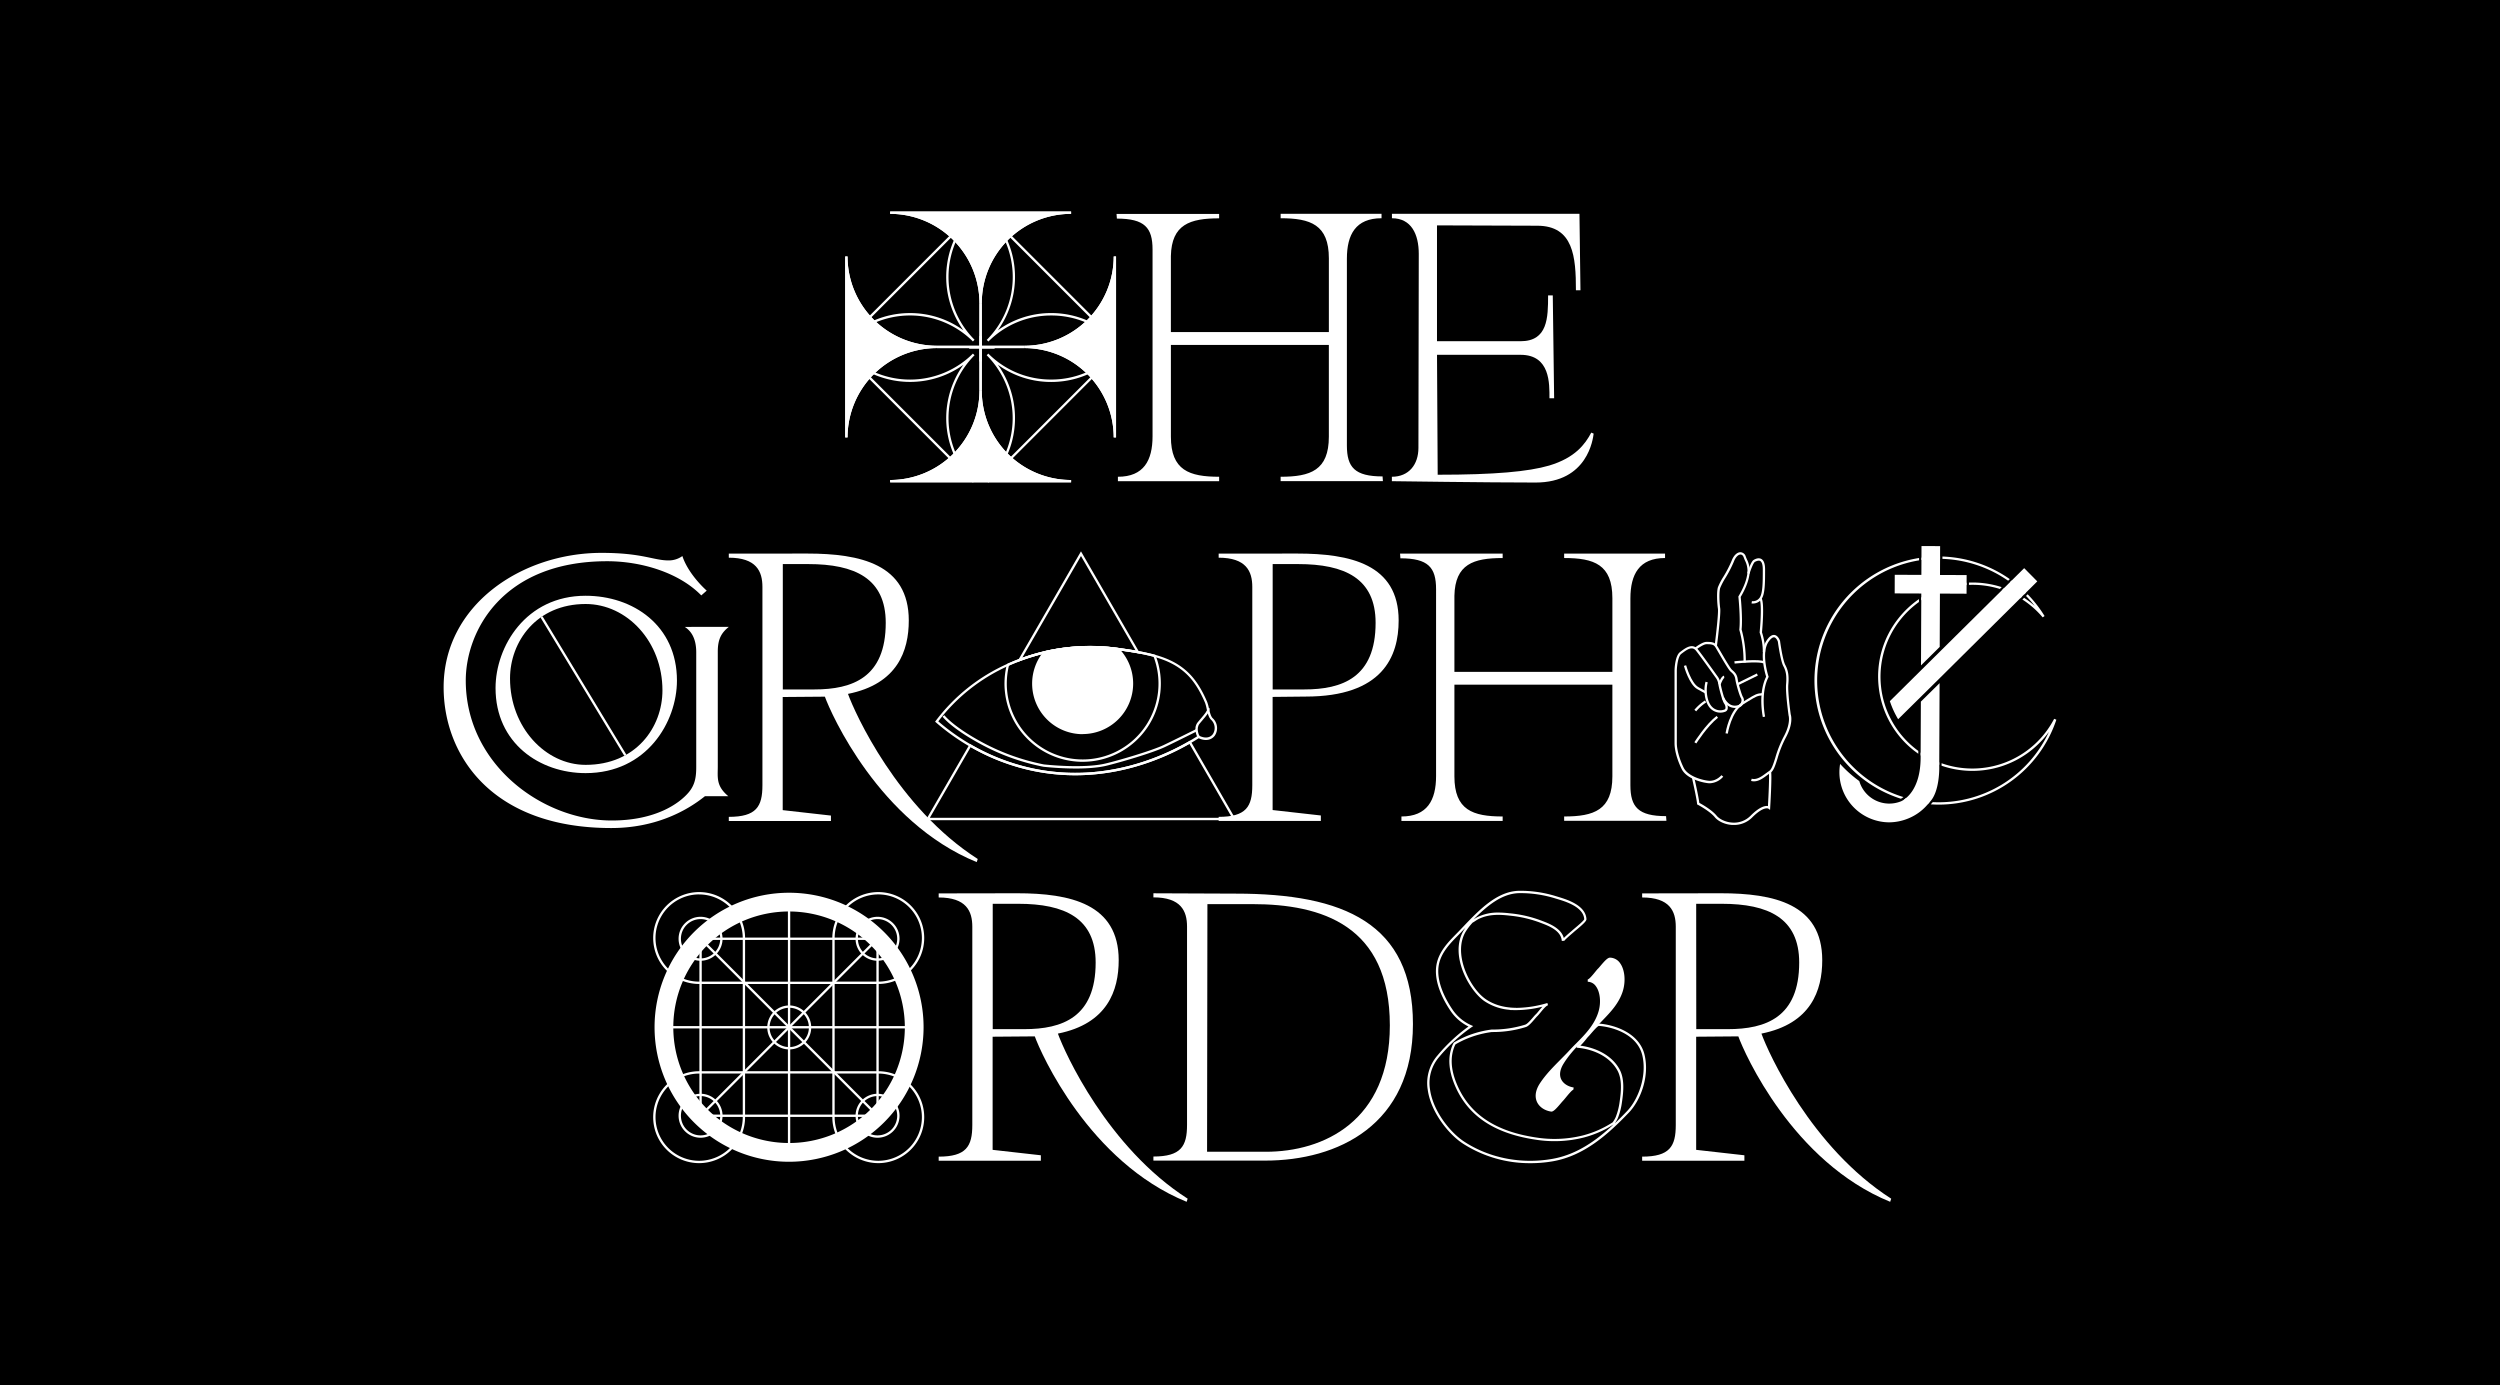 <svg xmlns="http://www.w3.org/2000/svg" viewBox="0 0 1600.65 886.83"><defs><style>.cls-1{fill:#fff;}.cls-2{stroke:#fff;stroke-miterlimit:10;stroke-width:1.5px;}</style></defs><title>tgo_logo_1</title><g id="Layer_2" data-name="Layer 2"><g id="Layer_2-2" data-name="Layer 2"><rect width="1600.65" height="886.83"/><path class="cls-1" d="M1232.41,358.26a76.82,76.82,0,0,1,8.66-.49l1.08,0V356.3a78.31,78.31,0,0,0-9.91.48c-.68.08-1.34.19-2,.28v1.51C1231,358.46,1231.68,358.35,1232.41,358.26Z"/><path class="cls-1" d="M1220.52,510.85A16.73,16.73,0,0,1,1219,512a78.73,78.73,0,0,0,15.31,2.87c.26-.31.52-.61.77-.94l.08-.09c.13-.13.26-.26.39-.4A77.28,77.28,0,0,1,1220.52,510.85Z"/><path class="cls-1" d="M1256,373.34a60,60,0,0,0-25.92,9.26v1.8a58.45,58.45,0,0,1,26.1-9.57c1-.11,1.95-.19,2.92-.25v-1.51C1258.11,373.13,1257.07,373.22,1256,373.34Z"/><path class="cls-1" d="M1315.19,460.22a59,59,0,0,1-72.08,28.45v1.6a60.58,60.58,0,0,0,68.75-21.7,77.83,77.83,0,0,1-74.4,45,13.8,13.8,0,0,1-1.2,1.32l-.09.1c1.65.1,3.3.18,5,.18a79.51,79.51,0,0,0,75.44-54.37Z"/><path class="cls-1" d="M1217.09,511.39a12.54,12.54,0,0,0,1.62-1.06,78,78,0,0,1,10-151.56v-1.51a79.43,79.43,0,0,0-11.64,154.14Z"/><path class="cls-1" d="M1202.88,440.05a59.89,59.89,0,0,0,22.38,40.37c1,.77,2,1.49,2.95,2.19v-1.83c-.68-.5-1.36-1-2-1.53a58.7,58.7,0,0,1-9.36-82.6,59.26,59.26,0,0,1,11.78-11.2v-1.86a60.7,60.7,0,0,0-13,12.13A59.88,59.88,0,0,0,1202.88,440.05Z"/><path class="cls-1" d="M1229.71,481.82v1.81a60.23,60.23,0,0,0,11.9,6.08v-1.6A58.86,58.86,0,0,1,1229.71,481.82Z"/><path class="cls-1" d="M819.93,305.25c19.14,0,30.88-4.13,30.88-25.66V220.86H749.68v58.73c0,21.53,11.75,25.66,30.89,25.66v2.83H715.75v-2.83c16.53,0,22.18-10.44,22.18-25.88V159.75c0-13.92-5-19.79-22.84-19.79l-.22-3h65.69v2.83c-18.71,0-30.45,3.92-30.89,24.14V212.6H850.82V165.4c0-21.53-11.74-25.67-30.88-25.67v-2.83h64.6v2.83c-16.53,0-22.18,10.44-22.18,25.88V285.24c0,13.92,5,19.79,22.84,19.79l.22,3H819.93Z"/><path class="cls-1" d="M973.56,218.47c17.4,0,17.62-15,17.62-29.36h3l.87,65.9h-3c0-9.13.65-27.84-18.49-27.84h-53.5l.43,76.78c36.76,0,58.07-2,71.34-5.87,16.75-5,23.06-13.7,27-21.1l1.52.65c-.44,3.26-3.7,31.32-37.19,31.32-30.45,0-92-.87-92-.87v-2.83c10.88,0,17-7.83,17-18.49l.22-124.19c0-12.61-4.78-22.84-17.18-22.84v-2.83h120.06l.65,48.94H1009c0-21.32-1.52-41.32-24.79-41.32-16.1,0-64.16-.22-64.16-.22v74.17Z"/><path class="cls-1" d="M516.86,354.42c33.93,0,65,6.74,65,42.85,0,19.36-7.18,40.67-38.93,47,4.35,12.18,31.75,72.86,83.08,105.7l-.65,2c-62.42-25.45-93.31-95-97.22-105.92l-27,.22v72.43l30.88,3.48v3.48H466.62V523c17.62,0,21.53-6.53,21.53-20.23v-127c0-10-3.92-18.7-21.53-18.7v-2.61Zm-15.66,87h20.23c24.36,0,45.67-7.61,45.67-42.63,0-28.49-19.79-37.63-49.59-37.63H501.2Z"/><path class="cls-1" d="M830.5,354.42c33.93,0,65,6.74,65,42.85,0,23.05-10.22,48.72-59.59,48.72l-21.1.22v72.43l30.88,3.48v3.48H780.26V523c17.62,0,21.53-6.53,21.53-20.23v-127c0-10-3.92-18.7-21.53-18.7v-2.61Zm-15.66,87h20.23c24.36,0,45.67-7.61,45.67-42.63,0-28.49-19.79-37.63-49.59-37.63H814.84Z"/><path class="cls-1" d="M1001.46,522.76c19.14,0,30.88-4.13,30.88-25.66V438.37H931.2v58.73c0,21.53,11.75,25.66,30.89,25.66v2.83H897.28v-2.83c16.53,0,22.18-10.44,22.18-25.88V377.25c0-13.92-5-19.79-22.84-19.79l-.22-3h65.69v2.83c-18.71,0-30.45,3.92-30.89,24.14v48.72h101.14v-47.2c0-21.53-11.74-25.67-30.88-25.67v-2.83h64.6v2.83c-16.53,0-22.18,10.44-22.18,25.88V502.75c0,13.92,5,19.79,22.84,19.79l.22,3h-65.47Z"/><path class="cls-1" d="M651.26,571.92c33.93,0,65,6.74,65,42.85,0,19.36-7.18,40.67-38.93,47,4.35,12.18,31.75,72.86,83.08,105.7l-.65,2c-62.42-25.45-93.31-95-97.22-105.92l-27,.22v72.43l30.88,3.48v3.48H601v-2.61c17.62,0,21.53-6.53,21.53-20.23v-127c0-10-3.92-18.7-21.53-18.7v-2.61Zm-15.66,87h20.23c24.36,0,45.67-7.61,45.67-42.63,0-28.49-19.79-37.63-49.59-37.63H635.6Z"/><path class="cls-1" d="M738.48,743.09v-2.61c17.62,0,21.53-6.53,21.53-20.23v-127c0-10-3.92-18.7-21.53-18.7v-2.61l52.85.22c68.95,0,113.32,18.92,113.32,83.52S856.58,743.09,810,743.09Zm34.58-164.21-.22,158.55h37.63c36.76,0,79.39-19.36,79.39-80.91,0-64.16-43.72-77.65-88.09-77.65Z"/><path class="cls-1" d="M1101.71,571.92c33.93,0,65,6.74,65,42.85,0,19.36-7.18,40.67-38.93,47,4.35,12.18,31.75,72.86,83.08,105.7l-.65,2c-62.42-25.45-93.31-95-97.22-105.92l-27,.22v72.43l30.88,3.48v3.48h-65.47v-2.61c17.62,0,21.53-6.53,21.53-20.23v-127c0-10-3.92-18.7-21.53-18.7v-2.61Zm-15.66,87h20.23c24.36,0,45.67-7.61,45.67-42.63,0-28.49-19.79-37.63-49.59-37.63H1086Z"/><path class="cls-1" d="M466.62,401.37c-4.41,3.57-7.05,7.38-7.05,15.79V490.7c0,7.13-1.18,12.48,6.76,19.09h-15c-12.35,9.93-32.33,20.37-60,20.37-77,0-107.29-47.1-107.29-90.13,0-52.7,50-86.05,101.12-86.05,26.16,0,33.22,4.84,42.92,4.84a15,15,0,0,0,8.82-2.8c2.65,8.15,9.41,16.55,15.58,22.15L449,381.22c-14.11-14.51-38.21-21.89-60.26-21.89-67.31,0-90.53,45.06-90.53,76.38,0,53.46,48.79,89.62,93.47,89.62,28.22,0,43.21-10.95,49.09-17.82,4.41-5.09,5-10.44,5-16.55V417.67c0-9.67-3.82-14-7.35-16.29Z"/><path class="cls-1" d="M622.91,309l-81.55-81.55,1.06-1.06a57,57,0,0,0,80.49,0l1.06,1.06a56.92,56.92,0,0,0,0,80.49ZM551.75,235.7l62.86,62.86a58.54,58.54,0,0,1,2.2-65A58.59,58.59,0,0,1,551.75,235.7Z"/><path class="cls-1" d="M713.28,218.62A56.51,56.51,0,0,0,673.06,202h0a56.51,56.51,0,0,0-40.22,16.67l-1.06-1.06a57,57,0,0,0,0-80.49l1.06-1.06,81.55,81.55Zm-72.23-72.23a58.58,58.58,0,0,1-2.15,65.05,57.94,57.94,0,0,1,34.11-11h0a58,58,0,0,1,30.85,8.8Z"/><path class="cls-1" d="M632.79,309l-1.06-1.06a57,57,0,0,0,0-80.49l1.06-1.06A56.51,56.51,0,0,0,673,243h.05a56.5,56.5,0,0,0,40.22-16.67l1.06,1.06Zm6.11-75.43a58.58,58.58,0,0,1,2.15,65.05l62.86-62.86a58,58,0,0,1-30.85,8.8H673A57.93,57.93,0,0,1,638.9,233.55Z"/><path class="cls-1" d="M622.91,218.62a57,57,0,0,0-80.49,0l-1.06-1.06L622.91,136l1.06,1.06a56.92,56.92,0,0,0,0,80.49Zm-40.24-18.17a58,58,0,0,1,34.12,11,58.54,58.54,0,0,1-2.18-65L551.8,209.25A58,58,0,0,1,582.67,200.45Z"/><path class="cls-1" d="M433.42,435.75c0,26.5-19.33,59.25-58.48,59.25-29.32,0-57.66-19.09-57.66-54.48,0-26.5,19.33-59.08,57.66-59.08C405.25,381.44,433.42,400.36,433.42,435.75Zm-106.87-1.36c0,31.25,22.69,55.32,48.4,55.32,32.21,0,49.19-24.07,49.19-47.67,0-31.25-22.69-55.32-49.19-55.32C343.53,386.72,326.55,410.79,326.55,434.39Z"/><rect class="cls-1" x="372.8" y="387.46" width="1.5" height="103.58" transform="translate(-173.55 257.16) rotate(-31.21)"/><path class="cls-1" d="M1094.72,501.5a10.05,10.05,0,0,1-1.11-.06c-4.6-.51-14.08-3.1-17-9.24-2.85-5.92-4.48-11.88-4.48-16.36V429.32c0-1,.34-9.47,3.51-11.83l.54-.41c3-2.23,7.45-5.6,10.92-1.27,3.09,3.87,11.85,16.22,12.43,17a10.43,10.43,0,0,1,2.16,5.16c.63,3.59,2.61,10.51,3.48,11.72a5.68,5.68,0,0,1,1,4.21,2.49,2.49,0,0,1-1.3,1.69,8.87,8.87,0,0,1-10.12-2.36c-3.45-3.87-4.21-11.79-2.77-16.75l1.44.42c-1.31,4.48-.62,11.88,2.45,15.33a7.31,7.31,0,0,0,8.32,2,1,1,0,0,0,.53-.71,4.17,4.17,0,0,0-.8-3c-1.18-1.65-3.18-9.19-3.74-12.34a8.94,8.94,0,0,0-1.8-4.42l-.08-.09c-.09-.13-9.25-13.06-12.4-17-2.37-3-5.28-1.15-8.84,1.53l-.55.41c-2.19,1.63-2.84,8.24-2.9,10.65v46.49c0,4.2,1.62,10.08,4.34,15.71,2.48,5.15,10.83,7.84,15.85,8.4s8.33-3.5,8.36-3.54l1.16.95A12,12,0,0,1,1094.72,501.5Z"/><path class="cls-1" d="M1091.71,444l-5-2.77c-5.22-2.88-8.45-14.4-8.58-14.89l1.45-.4c0,.11,3.2,11.4,7.86,14l5,2.77Z"/><path class="cls-1" d="M1086,455.45l-1.15-1a31.21,31.21,0,0,1,6.8-6l.76,1.29A30.27,30.27,0,0,0,1086,455.45Z"/><path class="cls-1" d="M1086.1,476l-1.27-.79c.29-.46,7.18-11.4,14.22-16.84l.92,1.19C1093.14,464.86,1086.17,475.92,1086.1,476Z"/><path class="cls-1" d="M1110.81,453.26c-4.28,0-6.89-3.29-8.41-6.35l1.35-.66c3.45,7,8,5.58,9.53,5.12a2.75,2.75,0,0,0,1.49-1.82,2.91,2.91,0,0,0,0-2.34c-1.09-1.53-3.33-9.51-3.74-12.38-.35-2.48-1.54-3.51-3-4.82l-.12-.11c-1.11-1-4.08-6-7.55-11.95-1.1-1.88-2-3.5-2.4-4-1-1.48-3.13-1.48-5.39-1.48-1.76,0-5.33,2.5-6.56,3.46l-.93-1.18c.49-.39,4.89-3.78,7.48-3.78,2.44,0,5.21,0,6.64,2.14.38.57,1.29,2.13,2.45,4.11,2.33,4,6.23,10.68,7.25,11.57l.12.11c1.6,1.4,3.1,2.71,3.53,5.74.41,2.87,2.59,10.47,3.48,11.72a4.3,4.3,0,0,1,.23,3.7,4.13,4.13,0,0,1-2.43,2.76A10,10,0,0,1,1110.81,453.26Z"/><path class="cls-1" d="M1101.62,438.39l-1.42-.49c.53-1.52,1.93-5.07,3.61-5.31l.21,1.48C1103.52,434.19,1102.37,436.24,1101.62,438.39Z"/><path class="cls-1" d="M1106.25,469.73l-1.48-.23c.09-.6,2.38-14.84,10.6-19.77l3.23-2c5.13-3.13,6.2-3.78,9.95-4l.07,1.5c-3.37.16-4.26.71-9.24,3.74l-3.24,2C1108.51,455.59,1106.27,469.59,1106.25,469.73Z"/><path class="cls-1" d="M1117.79,424.13l-1.5,0a74,74,0,0,0-2.67-20.81l0-.15,0-.15c.78-7.45-.59-20.76-.6-20.89l0-.26.14-.22c0-.07,4.15-6.57,5.31-12.77a14.66,14.66,0,0,0-1.24-10c-.29-.67-.58-1.35-.84-2.08-.41-1.12-1.12-1.75-2-1.75h0c-1.18,0-3,1.19-4.27,4.57a76.68,76.68,0,0,1-5.37,10.39,43.76,43.76,0,0,0-3.36,6.41c-.82,2.74-.51,9.49,0,13.11.51,3.47-2,23.23-2.1,24.07l-1.49-.19c.9-7,2.49-21,2.11-23.66-.47-3.2-.95-10.53,0-13.76a42.8,42.8,0,0,1,3.5-6.73,75.8,75.8,0,0,0,5.26-10.16c1.28-3.42,3.46-5.54,5.67-5.54h0a3.72,3.72,0,0,1,3.4,2.74c.25.7.53,1.35.81,2a16.11,16.11,0,0,1,1.33,10.83c-1.11,5.9-4.62,11.84-5.38,13.07.19,1.94,1.31,13.67.59,20.8A76,76,0,0,1,1117.79,424.13Z"/><path class="cls-1" d="M1110.61,424.86l-.15-1.49c1.64-.17,16.15-1.58,19.27.08l-.71,1.32C1127,423.67,1116.89,424.22,1110.61,424.86Z"/><path class="cls-1" d="M1122.3,386.42a5.32,5.32,0,0,1-.87-.06l.26-1.48a5.24,5.24,0,0,0,4.88-2.11c2.06-2.81,2.06-9.94,2.06-18.2,0-2.92-.57-4.79-1.66-5.39s-2.91.3-3.41.61c-.94.59-2.57,4.8-3.42,7.61l-1.44-.44c.37-1.22,2.31-7.35,4.06-8.44.86-.54,3.07-1.68,4.93-.65,1.61.89,2.43,3.15,2.43,6.7,0,8.52,0,15.88-2.35,19.09A6.66,6.66,0,0,1,1122.3,386.42Z"/><path class="cls-1" d="M1130.13,417.55l-1.5-.12a36.36,36.36,0,0,0-2-12.35l0-.15,0-.15c.71-7.31,1.28-19-.09-21.18l1.27-.79c2,3.25.57,19.45.33,22C1130.51,412.37,1130.15,417.34,1130.13,417.55Z"/><path class="cls-1" d="M1123,500.27a7,7,0,0,1-1.86-.25l.4-1.45c3.22.88,6.38-1.45,9.16-3.51.71-.52,1.39-1,2.05-1.47,1.57-1,2.66-4.5,3.92-8.5a71.64,71.64,0,0,1,5.26-13.27c4.94-9,3.18-13.88,3.17-13.93l0-.17c-.08-.58-2-14.21-1.55-19.64.45-5.25,0-8.29-1.78-11.61s-3.33-14.53-3.48-15.62c-.26-.77-1.13-2.62-2.35-2.79-1-.13-2.33.94-3.71,3-4.76,7.23,0,21.86.08,22l.1.3-.14.28c-5.23,10.26-2.17,25-2.14,25.17l-1.47.31c-.13-.62-3.15-15.17,2.13-25.88-.71-2.24-4.63-15.68.18-23,1.77-2.69,3.51-3.93,5.17-3.7,2.44.34,3.54,3.74,3.59,3.88l0,.13c0,.12,1.61,11.93,3.33,15.19,1.89,3.56,2.42,6.94,1.95,12.44-.43,5.07,1.37,18.12,1.53,19.23.26.78,1.72,6-3.28,15.1a70.55,70.55,0,0,0-5.15,13c-1.4,4.45-2.51,8-4.52,9.3-.64.43-1.31.92-2,1.42C1129,498.16,1126.19,500.27,1123,500.27Z"/><path class="cls-1" d="M1110.11,528.19l-.94,0c-5.23-.27-9.42-2.68-11.25-4.95-3.27-4-10.91-8-11-8.05l-.36-.19,0-.41c-.39-3.95-3.25-16.41-3.28-16.53l1.46-.34c.12.5,2.74,11.93,3.27,16.32,1.6.86,8,4.44,11.11,8.25,1.57,1.94,5.42,4.14,10.17,4.39a14.87,14.87,0,0,0,11.58-4.45c5.89-5.9,9.41-6.43,11.07-6.14.35-6.12,1-19.5.56-21.71l1.47-.3c.61,3-.54,22.27-.59,23.09l-.08,1.38-1.11-.82s-2.95-1.74-10.25,5.57A16.28,16.28,0,0,1,1110.11,528.19Z"/><rect class="cls-1" x="1111.74" y="434.27" width="14.15" height="1.5" transform="translate(-77.12 538.62) rotate(-26.2)"/><path class="cls-1" d="M688.44,496.37a132.66,132.66,0,0,1-27.39-2.85,138.57,138.57,0,0,1-61.82-31l-.53-.46.43-.56A117.18,117.18,0,0,1,645.06,425a130.8,130.8,0,0,1,22.61-7.78l.44-.11.41-.1a129.48,129.48,0,0,1,47.3-2.16c2,.25,3.72.51,5.29.75a155.45,155.45,0,0,1,18.27,3.6c9,2.48,15.7,6,21.19,11.21,4.74,4.46,8.78,10.69,12.35,19.06a25.21,25.21,0,0,1,1.11,4c.54,2.39,1.15,5.1,2.42,6.37a8.61,8.61,0,0,1,1.37,11.11c-1.72,2.39-5.32,4.05-10.33,1.72C754.89,480.72,725.77,496.37,688.44,496.37Zm-87.7-34.54A137,137,0,0,0,661.36,492c50.05,10.54,90.56-11.12,105.65-20.92l.36-.23.38.19c3.71,1.86,7,1.46,8.83-1.06a7.2,7.2,0,0,0-1.22-9.17c-1.57-1.57-2.21-4.38-2.82-7.1a24.19,24.19,0,0,0-1-3.73c-3.48-8.17-7.41-14.24-12-18.55-5.31-5-11.84-8.44-20.56-10.86a153.78,153.78,0,0,0-18-3.55c-1.61-.24-3.36-.5-5.31-.75a126.73,126.73,0,0,0-46.75,2.13l-.43.1-.41.1a129.39,129.39,0,0,0-22.36,7.69,115.63,115.63,0,0,0-44.92,35.5Z"/><path class="cls-1" d="M791.48,525.12H592.74l28.19-48.83.65.38A133.78,133.78,0,0,0,661.36,492c44.79,9.42,81.92-6.9,100.06-17.48l.65-.38Zm-196.15-1.5H788.88l-27.35-47.38c-18.56,10.69-55.72,26.7-100.47,17.27a135.2,135.2,0,0,1-39.58-15.17Z"/><path class="cls-1" d="M651.11,424l41-71L730,418.57l-1.59-.28c-2.41-.43-4.85-.83-7.45-1.23-1.61-.24-3.36-.5-5.31-.75a126.73,126.73,0,0,0-46.75,2.13l-.43.1-.41.1h0a128.9,128.9,0,0,0-15,4.63Zm41-68-37.61,65.15a130.17,130.17,0,0,1,13.17-4l.44-.11.41-.1a129.48,129.48,0,0,1,47.3-2.16c2,.25,3.72.51,5.29.75,2.09.32,4,.63,6,1Z"/><path class="cls-1" d="M766.77,472.13c-.13-.23-3.17-5.65.07-9.69.68-.85,1.42-1.71,2.14-2.55,1.93-2.25,4.33-5.05,3.94-6.17l1.41-.5c.68,1.94-1.59,4.58-4.21,7.65-.71.83-1.43,1.67-2.1,2.51-2.6,3.25,0,8,.07,8Z"/><path class="cls-1" d="M688.83,492.06a204.41,204.41,0,0,1-20.7-1.12,141.77,141.77,0,0,1-41.48-15.19c-17.79-9.8-23-16.63-23.2-16.92l1.2-.9c.05.07,5.28,6.89,22.72,16.5a140.25,140.25,0,0,0,41,15c.22,0,25,2.84,39.43-.59,8.51-2,29.68-8.21,37.34-11.86s20.54-10.1,20.67-10.16l.67,1.34c-.13.06-13,6.53-20.7,10.18-7.87,3.75-28.84,9.88-37.64,12C702.53,491.65,695.46,492.06,688.83,492.06Z"/><path class="cls-1" d="M693.18,487.76a50.09,50.09,0,0,1-48.54-62.3l.09-.35.33-.15a130.76,130.76,0,0,1,22.61-7.78l.44-.11.41-.1a129.48,129.48,0,0,1,47.3-2.16c2,.25,3.72.51,5.29.75a155.51,155.51,0,0,1,18.27,3.6l.36.1.14.35a50.08,50.08,0,0,1-46.7,68.14ZM646,426.18a48.56,48.56,0,1,0,92.6-5.67,156.87,156.87,0,0,0-17.68-3.45c-1.61-.24-3.36-.5-5.31-.75a126.73,126.73,0,0,0-46.75,2.13l-.43.1-.41.1A129.4,129.4,0,0,0,646,426.18Z"/><path class="cls-1" d="M693.18,470.06a32.36,32.36,0,0,1-25.05-52.83l.16-.2.25-.06a129.5,129.5,0,0,1,47.28-2.15l.26,0,.18.18a32.35,32.35,0,0,1-23.08,55Z"/><polyline class="cls-1" points="627.85 250.16 627.85 195.53 627.85 194.09"/><rect class="cls-1" x="627.1" y="194.09" width="1.5" height="56.06"/><path class="cls-1" d="M685.78,136.17a57.93,57.93,0,0,0-57.93,57.93,57.92,57.92,0,0,0-57.93-57.93Z"/><path class="cls-1" d="M628.6,194.09h-1.5a57.24,57.24,0,0,0-57.17-57.17v-1.5H685.78v1.5a57.18,57.18,0,0,0-57.18,57.17Zm-45.46-57.17a58.85,58.85,0,0,1,44.71,47.76,58.8,58.8,0,0,1,44.65-47.76Z"/><path class="cls-1" d="M685.78,308.08a57.93,57.93,0,0,1-57.93-57.93,57.92,57.92,0,0,1-57.93,57.93Z"/><path class="cls-1" d="M685.78,308.83H569.93v-1.5a57.24,57.24,0,0,0,57.17-57.18h1.5a57.18,57.18,0,0,0,57.18,57.18Zm-102.64-1.5H672.5a58.8,58.8,0,0,1-44.65-47.76A58.85,58.85,0,0,1,583.14,307.33Z"/><polyline class="cls-1" points="655.88 222.13 601.26 222.13 599.82 222.13"/><rect class="cls-1" x="599.82" y="221.38" width="56.06" height="1.5"/><path class="cls-1" d="M541.9,164.2a57.93,57.93,0,0,0,57.93,57.93,57.92,57.92,0,0,0-57.93,57.93Z"/><path class="cls-1" d="M542.65,280.05h-1.5V164.2h1.5a57.18,57.18,0,0,0,57.17,57.17v1.5A57.24,57.24,0,0,0,542.65,280.05Zm0-102.57v89.36a58.85,58.85,0,0,1,47.76-44.71,58.8,58.8,0,0,1-47.76-44.65Z"/><path class="cls-1" d="M713.81,164.2a57.93,57.93,0,0,1-57.93,57.93,57.92,57.92,0,0,1,57.93,57.93Z"/><path class="cls-1" d="M714.56,280.05h-1.5a57.24,57.24,0,0,0-57.17-57.18v-1.5a57.18,57.18,0,0,0,57.17-57.17h1.5ZM665.3,222.13a58.85,58.85,0,0,1,47.76,44.71V177.48a58.8,58.8,0,0,1-47.76,44.65Z"/><line class="cls-1" x1="627.85" y1="231.46" x2="627.85" y2="215.15"/><rect class="cls-1" x="627.1" y="215.15" width="1.5" height="16.31"/><line class="cls-1" x1="636.81" y1="222.5" x2="620.5" y2="222.5"/><rect class="cls-1" x="620.5" y="221.75" width="16.31" height="1.5"/><rect class="cls-1" x="504.46" y="577.59" width="1.5" height="160.25" transform="translate(-317.1 549.87) rotate(-45)"/><rect class="cls-1" x="504.46" y="577.59" width="1.5" height="160.25"/><rect class="cls-1" x="425.08" y="656.96" width="160.25" height="1.5" transform="translate(-317.1 549.87) rotate(-45)"/><rect class="cls-1" x="425.08" y="656.96" width="160.25" height="1.5"/><path class="cls-1" d="M562.61,715.12H447.8V600.3H562.61Zm-113.31-1.5H561.11V601.8H449.3Z"/><path class="cls-1" d="M505.21,743.83a86.12,86.12,0,1,1,86.12-86.12A86.22,86.22,0,0,1,505.21,743.83Zm0-160.25a74.12,74.12,0,1,0,74.12,74.12A74.21,74.21,0,0,0,505.21,583.59Z"/><path class="cls-1" d="M448.55,615.14a14.08,14.08,0,1,1,14.08-14.08A14.1,14.1,0,0,1,448.55,615.14Zm0-26.67a12.58,12.58,0,1,0,12.58,12.58A12.6,12.6,0,0,0,448.55,588.47Z"/><path class="cls-1" d="M448.55,728.45a14.08,14.08,0,1,1,14.08-14.08A14.1,14.1,0,0,1,448.55,728.45Zm0-26.67a12.58,12.58,0,1,0,12.58,12.58A12.6,12.6,0,0,0,448.55,701.78Z"/><path class="cls-1" d="M561.86,728.45a14.08,14.08,0,1,1,14.08-14.08A14.1,14.1,0,0,1,561.86,728.45Zm0-26.67a12.58,12.58,0,1,0,12.58,12.58A12.6,12.6,0,0,0,561.86,701.78Z"/><path class="cls-1" d="M505.32,671.91a14.08,14.08,0,1,1,14.08-14.08A14.1,14.1,0,0,1,505.32,671.91Zm0-26.67a12.58,12.58,0,1,0,12.58,12.58A12.6,12.6,0,0,0,505.32,645.24Z"/><path class="cls-1" d="M561.86,615.14a14.08,14.08,0,1,1,14.08-14.08A14.1,14.1,0,0,1,561.86,615.14Zm0-26.67a12.58,12.58,0,1,0,12.58,12.58A12.6,12.6,0,0,0,561.86,588.47Z"/><path class="cls-1" d="M477.05,630H447.63a29.42,29.42,0,1,1,29.42-29.42Zm-29.42-57.35a27.92,27.92,0,1,0,0,55.85h27.92V600.59A28,28,0,0,0,447.63,572.67Z"/><path class="cls-1" d="M534.4,687.36H475.55V628.52H534.4Zm-57.35-1.5H532.9V630H477.05Z"/><path class="cls-1" d="M562.32,630H532.9V600.59A29.42,29.42,0,1,1,562.32,630Zm-27.92-1.5h27.92a27.92,27.92,0,1,0-27.92-27.92Z"/><path class="cls-1" d="M447.63,744.71a29.42,29.42,0,0,1,0-58.85h29.42v29.42A29.46,29.46,0,0,1,447.63,744.71Zm0-57.35a27.92,27.92,0,1,0,27.92,27.92V687.36Z"/><path class="cls-1" d="M562.32,744.71a29.46,29.46,0,0,1-29.42-29.42V685.86h29.42a29.42,29.42,0,0,1,0,58.85ZM534.4,687.36v27.92a27.92,27.92,0,1,0,27.92-27.92Z"/><path class="cls-1" d="M979.79,744.74a78.87,78.87,0,0,1-43.25-12.61c-9.37-6.17-20.4-20.25-22.39-34.18a26.94,26.94,0,0,1,6.17-22.14,108.8,108.8,0,0,1,19.89-18.57A29.73,29.73,0,0,1,928.57,647c-4.2-6.23-10.94-18.36-8.81-29.57,1.56-8.21,7.53-14.3,12.34-19.2l1.65-1.69,2.63-2.75c10.81-11.34,22-23.07,36.08-23.45a76.75,76.75,0,0,1,24.11,3.56l.86.26c5.76,1.74,17.75,5.35,18.32,14.27.07,1.1-1.41,2.71-6.11,6.63-.58.48-1,.85-1.2,1s-.69.61-1.37,1.19c-1.45,1.24-5.29,4.53-5.62,5.29a.45.45,0,0,0,0-.19l-1.5.1h0c-.43-6.67-8.48-9.68-13.28-11.49l-1.11-.42a75.75,75.75,0,0,0-19.14-4.31c-6.45-.75-13.32-1-19.82,2.22a21.43,21.43,0,0,0-2,1.22c-.57.37-1.15.75-1.75,1.07a38.39,38.39,0,0,0-4.39,5.7c-3.83,6.38-4,15-.57,24.41,2.92,7.89,8.18,15.31,13.4,18.89,5,3.42,11.12,5.27,18.24,5.5l.28,0,.49-.07h0l0,.13a70.7,70.7,0,0,0,20.42-3.12h0l.42,1.44c-1.31.38-3.17,2.64-4.66,4.46-.77.93-1.49,1.82-2.11,2.43s-1.19,1.28-1.88,2.09c-1.79,2.08-3.82,4.45-5.62,5a70.88,70.88,0,0,1-21.65,3.17,62.48,62.48,0,0,0-15.66,4.11,65.33,65.33,0,0,0-7.65,3.76,11,11,0,0,0-.57,1.14,24.81,24.81,0,0,0-1.86,8.62c-.2,5.42,1.23,11.45,4.25,17.92,8.3,17.75,24.55,28.2,49.68,31.95a75.1,75.1,0,0,0,29.82-1.24,64.4,64.4,0,0,0,19.32-8.47l.26-.39a17.72,17.72,0,0,0,1.63-2.85,41.06,41.06,0,0,0,2.54-9.89c1-6.78,1.65-14.45-1.39-20-5.34-9.77-17-14-26.15-14.61h0l.11-1.5c.85,0,3.58-3.37,4.75-4.8.72-.89,1.34-1.65,1.76-2.06s.89-1,1.53-1.73c2.73-3.2,4.74-5.43,6.23-5.35,9.25.66,25.79,5.64,29.16,20.09h0c3.24,13.91-2.62,29.1-10.09,36.91-13.42,14-28.56,27.52-48.38,31.1A82.8,82.8,0,0,1,979.79,744.74ZM938.31,593.93l-.84.88-2.63,2.75-1.66,1.7c-4.66,4.75-10.47,10.67-11.94,18.43-2,10.68,4.51,22.41,8.58,28.45A28.18,28.18,0,0,0,942,656.42l1.24.54-1.12.76a105.83,105.83,0,0,0-20.67,19,25.5,25.5,0,0,0-5.83,21c1.93,13.49,12.64,27.15,21.73,33.14,16.16,10.65,36.89,14.68,56.88,11.06,15.29-2.76,27.8-11.61,38.89-22a65.94,65.94,0,0,1-19.52,8.5,76.61,76.61,0,0,1-30.41,1.27c-25.67-3.83-42.29-14.55-50.82-32.79-3.12-6.68-4.6-12.95-4.39-18.61a26.26,26.26,0,0,1,2-9.14,13,13,0,0,1,.76-1.49l.1-.17.17-.1a66.83,66.83,0,0,1,8-4,64,64,0,0,1,16.09-4.22h.12a69.42,69.42,0,0,0,21.25-3.11c1.36-.39,3.32-2.67,4.9-4.5.72-.83,1.39-1.62,2-2.19s1.26-1.4,2-2.3,1.42-1.73,2.16-2.53a67.49,67.49,0,0,1-17.59,2.2h-.44l-3-.07.25-.1A33.84,33.84,0,0,1,950.42,641c-9.84-6.76-22.66-29.67-13.27-45.31C937.52,595.07,937.91,594.49,938.31,593.93Zm73.54,75.56c9.12,1.18,19.89,5.66,25.08,15.16,3.25,5.95,2.61,13.93,1.55,21a42.47,42.47,0,0,1-2.64,10.25,19.3,19.3,0,0,1-1.76,3.09l-.17.26c2.71-2.57,5.34-5.24,7.9-7.92,7-7.34,12.8-22.29,9.71-35.54h0c-3.17-13.6-19-18.3-27.81-18.93-.87,0-3.86,3.51-5,4.83-.67.78-1.24,1.46-1.62,1.83s-1,1.08-1.64,1.93A41.6,41.6,0,0,1,1011.85,669.49Zm-52.52-85.22a63.71,63.71,0,0,1,7.3.48,77.12,77.12,0,0,1,19.51,4.4l1.1.42c4.41,1.66,12.31,4.62,14,11,.9-.92,2.42-2.29,4.91-4.42.64-.55,1.12-1,1.29-1.12s.67-.59,1.29-1.1c1.33-1.11,5.39-4.5,5.58-5.43-.51-7.84-11.82-11.25-17.26-12.89l-.87-.26a74.67,74.67,0,0,0-23.63-3.5c-11,.3-20.28,8-29.09,16.83l.35-.23a22.38,22.38,0,0,1,2.2-1.3A29.48,29.48,0,0,1,959.33,584.27Z"/><path class="cls-1" d="M1024.31,647.4c-3.16,11.3-12.41,18.49-19,25.65-6.08,6.64-13.34,12.81-18.61,20.72-6.26,9.41-.82,16.08,6.53,17.18,1.49.22,5.93-5.65,7.18-6.87s5.57-7.3,7.08-7.07c-6.64-1-12.85-6.82-7.12-16.23,5.85-9.61,15.07-17.13,22.2-24.92,5.49-6,12.69-12.09,15.66-21.3,2.83-8.79.47-20.5-7.42-20.71-1.71,0-5.77,5.49-7.18,6.87s-5.35,7.12-7.08,7.07C1024,628,1026.74,638.73,1024.31,647.4Z"/><path class="cls-1" d="M993.34,711.71h-.19c-4.25-.64-7.66-3-9.12-6.27-1.09-2.45-1.61-6.53,2.07-12.06s8.35-10.24,12.86-14.79c1.95-2,4-4,5.82-6,1.37-1.5,2.83-3,4.37-4.52,5.61-5.65,12-12.06,14.43-20.83h0c1.59-5.7.86-12.19-1.79-15.77a6.52,6.52,0,0,0-5.23-2.89h0l0-1.5h0c.88,0,3.57-3.32,4.73-4.75.73-.9,1.36-1.68,1.81-2.11s.92-1,1.58-1.78c2.66-3.13,4.63-5.32,6.15-5.3a8.07,8.07,0,0,1,6.52,3.64c3,4.23,3.65,11.65,1.59,18.05-2.48,7.7-7.91,13.32-12.7,18.29-1.07,1.11-2.12,2.2-3.12,3.29-2.16,2.35-4.45,4.63-6.88,7-5.5,5.46-11.19,11.12-15.24,17.76-2.23,3.67-2.73,7.05-1.45,9.8s4.35,4.75,8,5.3h0l-.22,1.48c-.82.08-3.58,3.46-4.76,4.9-.73.89-1.31,1.6-1.69,2s-.84.92-1.46,1.65C996.39,709.91,994.61,711.71,993.34,711.71Zm7.27-32.67-.58.59c-4.46,4.49-9.07,9.14-12.68,14.56-2.62,3.93-3.29,7.6-2,10.62,1.25,2.82,4.23,4.84,8,5.4.84-.07,3.86-3.6,5-4.93.67-.78,1.2-1.4,1.55-1.74s.9-1,1.57-1.84a41.27,41.27,0,0,1,3.93-4.39,11.16,11.16,0,0,1-7.19-5.71c-1.05-2.25-1.64-6,1.53-11.21Q1000.18,679.71,1000.62,679ZM1025,647.61a33.23,33.23,0,0,1-4,8.88l1.06-1.14c1-1.1,2.06-2.2,3.15-3.32,4.91-5.08,10-10.34,12.35-17.71,1.9-5.88,1.31-12.92-1.39-16.72a6.54,6.54,0,0,0-5.34-3h0c-.9,0-3.74,3.34-5,4.78-.68.8-1.26,1.49-1.67,1.88s-1,1.12-1.69,2a37.47,37.47,0,0,1-3.71,4.16,8.39,8.39,0,0,1,4.21,3.13c3,4,3.77,10.86,2,17.07Z"/><path class="cls-2" d="M1201.86,502.91"/><path class="cls-1" d="M1283.2,376.45l-1.2,1.19a58.46,58.46,0,0,1,11.53,5.4l1.1-1.09A59.94,59.94,0,0,0,1283.2,376.45Z"/><path class="cls-1" d="M1260.64,373v1.49a59,59,0,0,1,19.79,2.6l1.18-1.17A60.63,60.63,0,0,0,1260.64,373Z"/><path class="cls-1" d="M1288,371.66l-1.08,1.07a78.52,78.52,0,0,1,9.15,7.76l1.06-1.05A80,80,0,0,0,1288,371.66Z"/><path class="cls-1" d="M1298.23,380.49l-1.06,1.06a78,78,0,0,1,5.56,6.37,59.76,59.76,0,0,0-6.78-5.16l-1.1,1.09a58.49,58.49,0,0,1,13,11.43l1.21-.87A79.4,79.4,0,0,0,1298.23,380.49Z"/><path class="cls-1" d="M1286.8,370.78a80,80,0,0,0-43.14-14.46v1.5a78.43,78.43,0,0,1,42.07,14Z"/><path class="cls-1" d="M1296,363.76l-86,85.17a58.25,58.25,0,0,0,5.3,11.56l26.72-26.4,62.37-61.85Z"/><polygon class="cls-1" points="1259.16 368.2 1242.11 368.13 1242.18 349.66 1230.26 349.61 1230.18 368.08 1213.13 368.01 1213.09 379.94 1230.13 380 1229.94 426.04 1241.92 414.18 1242.06 380.05 1259.11 380.13 1259.16 368.2"/><path class="cls-1" d="M1229.85,449.22l-.15,35.69c0,21.15-10.19,27-12.24,28l-.23.1a20,20,0,0,1-26.8-12.92,80.09,80.09,0,0,1-12.28-11,32.06,32.06,0,0,0,31.15,37.42h.13a32.49,32.49,0,0,0,12.32-2.47,32.17,32.17,0,0,0,13.36-10.11l.08-.09c7-6.59,6.44-23.08,6.43-23.25l.22-53.2Z"/><polyline class="cls-1" points="627.85 250.16 627.85 195.53 627.85 194.09"/><rect class="cls-1" x="627.1" y="194.09" width="1.5" height="56.06"/><path class="cls-1" d="M685.78,136.17a57.93,57.93,0,0,0-57.93,57.93,57.92,57.92,0,0,0-57.93-57.93Z"/><path class="cls-1" d="M628.6,194.09h-1.5a57.24,57.24,0,0,0-57.17-57.17v-1.5H685.78v1.5a57.18,57.18,0,0,0-57.18,57.17Zm-45.46-57.17a58.85,58.85,0,0,1,44.71,47.76,58.8,58.8,0,0,1,44.65-47.76Z"/><path class="cls-1" d="M685.78,308.08a57.93,57.93,0,0,1-57.93-57.93,57.92,57.92,0,0,1-57.93,57.93Z"/><path class="cls-1" d="M685.78,308.83H569.93v-1.5a57.24,57.24,0,0,0,57.17-57.18h1.5a57.18,57.18,0,0,0,57.18,57.18Zm-102.64-1.5H672.5a58.8,58.8,0,0,1-44.65-47.76A58.85,58.85,0,0,1,583.14,307.33Z"/><polyline class="cls-1" points="655.88 222.13 601.26 222.13 599.82 222.13"/><rect class="cls-1" x="599.82" y="221.38" width="56.06" height="1.5"/><path class="cls-1" d="M541.9,164.2a57.93,57.93,0,0,0,57.93,57.93,57.92,57.92,0,0,0-57.93,57.93Z"/><path class="cls-1" d="M542.65,280.05h-1.5V164.2h1.5a57.18,57.18,0,0,0,57.17,57.17v1.5A57.24,57.24,0,0,0,542.65,280.05Zm0-102.57v89.36a58.85,58.85,0,0,1,47.76-44.71,58.8,58.8,0,0,1-47.76-44.65Z"/><path class="cls-1" d="M713.81,164.2a57.93,57.93,0,0,1-57.93,57.93,57.92,57.92,0,0,1,57.93,57.93Z"/><path class="cls-1" d="M714.56,280.05h-1.5a57.24,57.24,0,0,0-57.17-57.18v-1.5a57.18,57.18,0,0,0,57.17-57.17h1.5ZM665.3,222.13a58.85,58.85,0,0,1,47.76,44.71V177.48a58.8,58.8,0,0,1-47.76,44.65Z"/></g></g></svg>